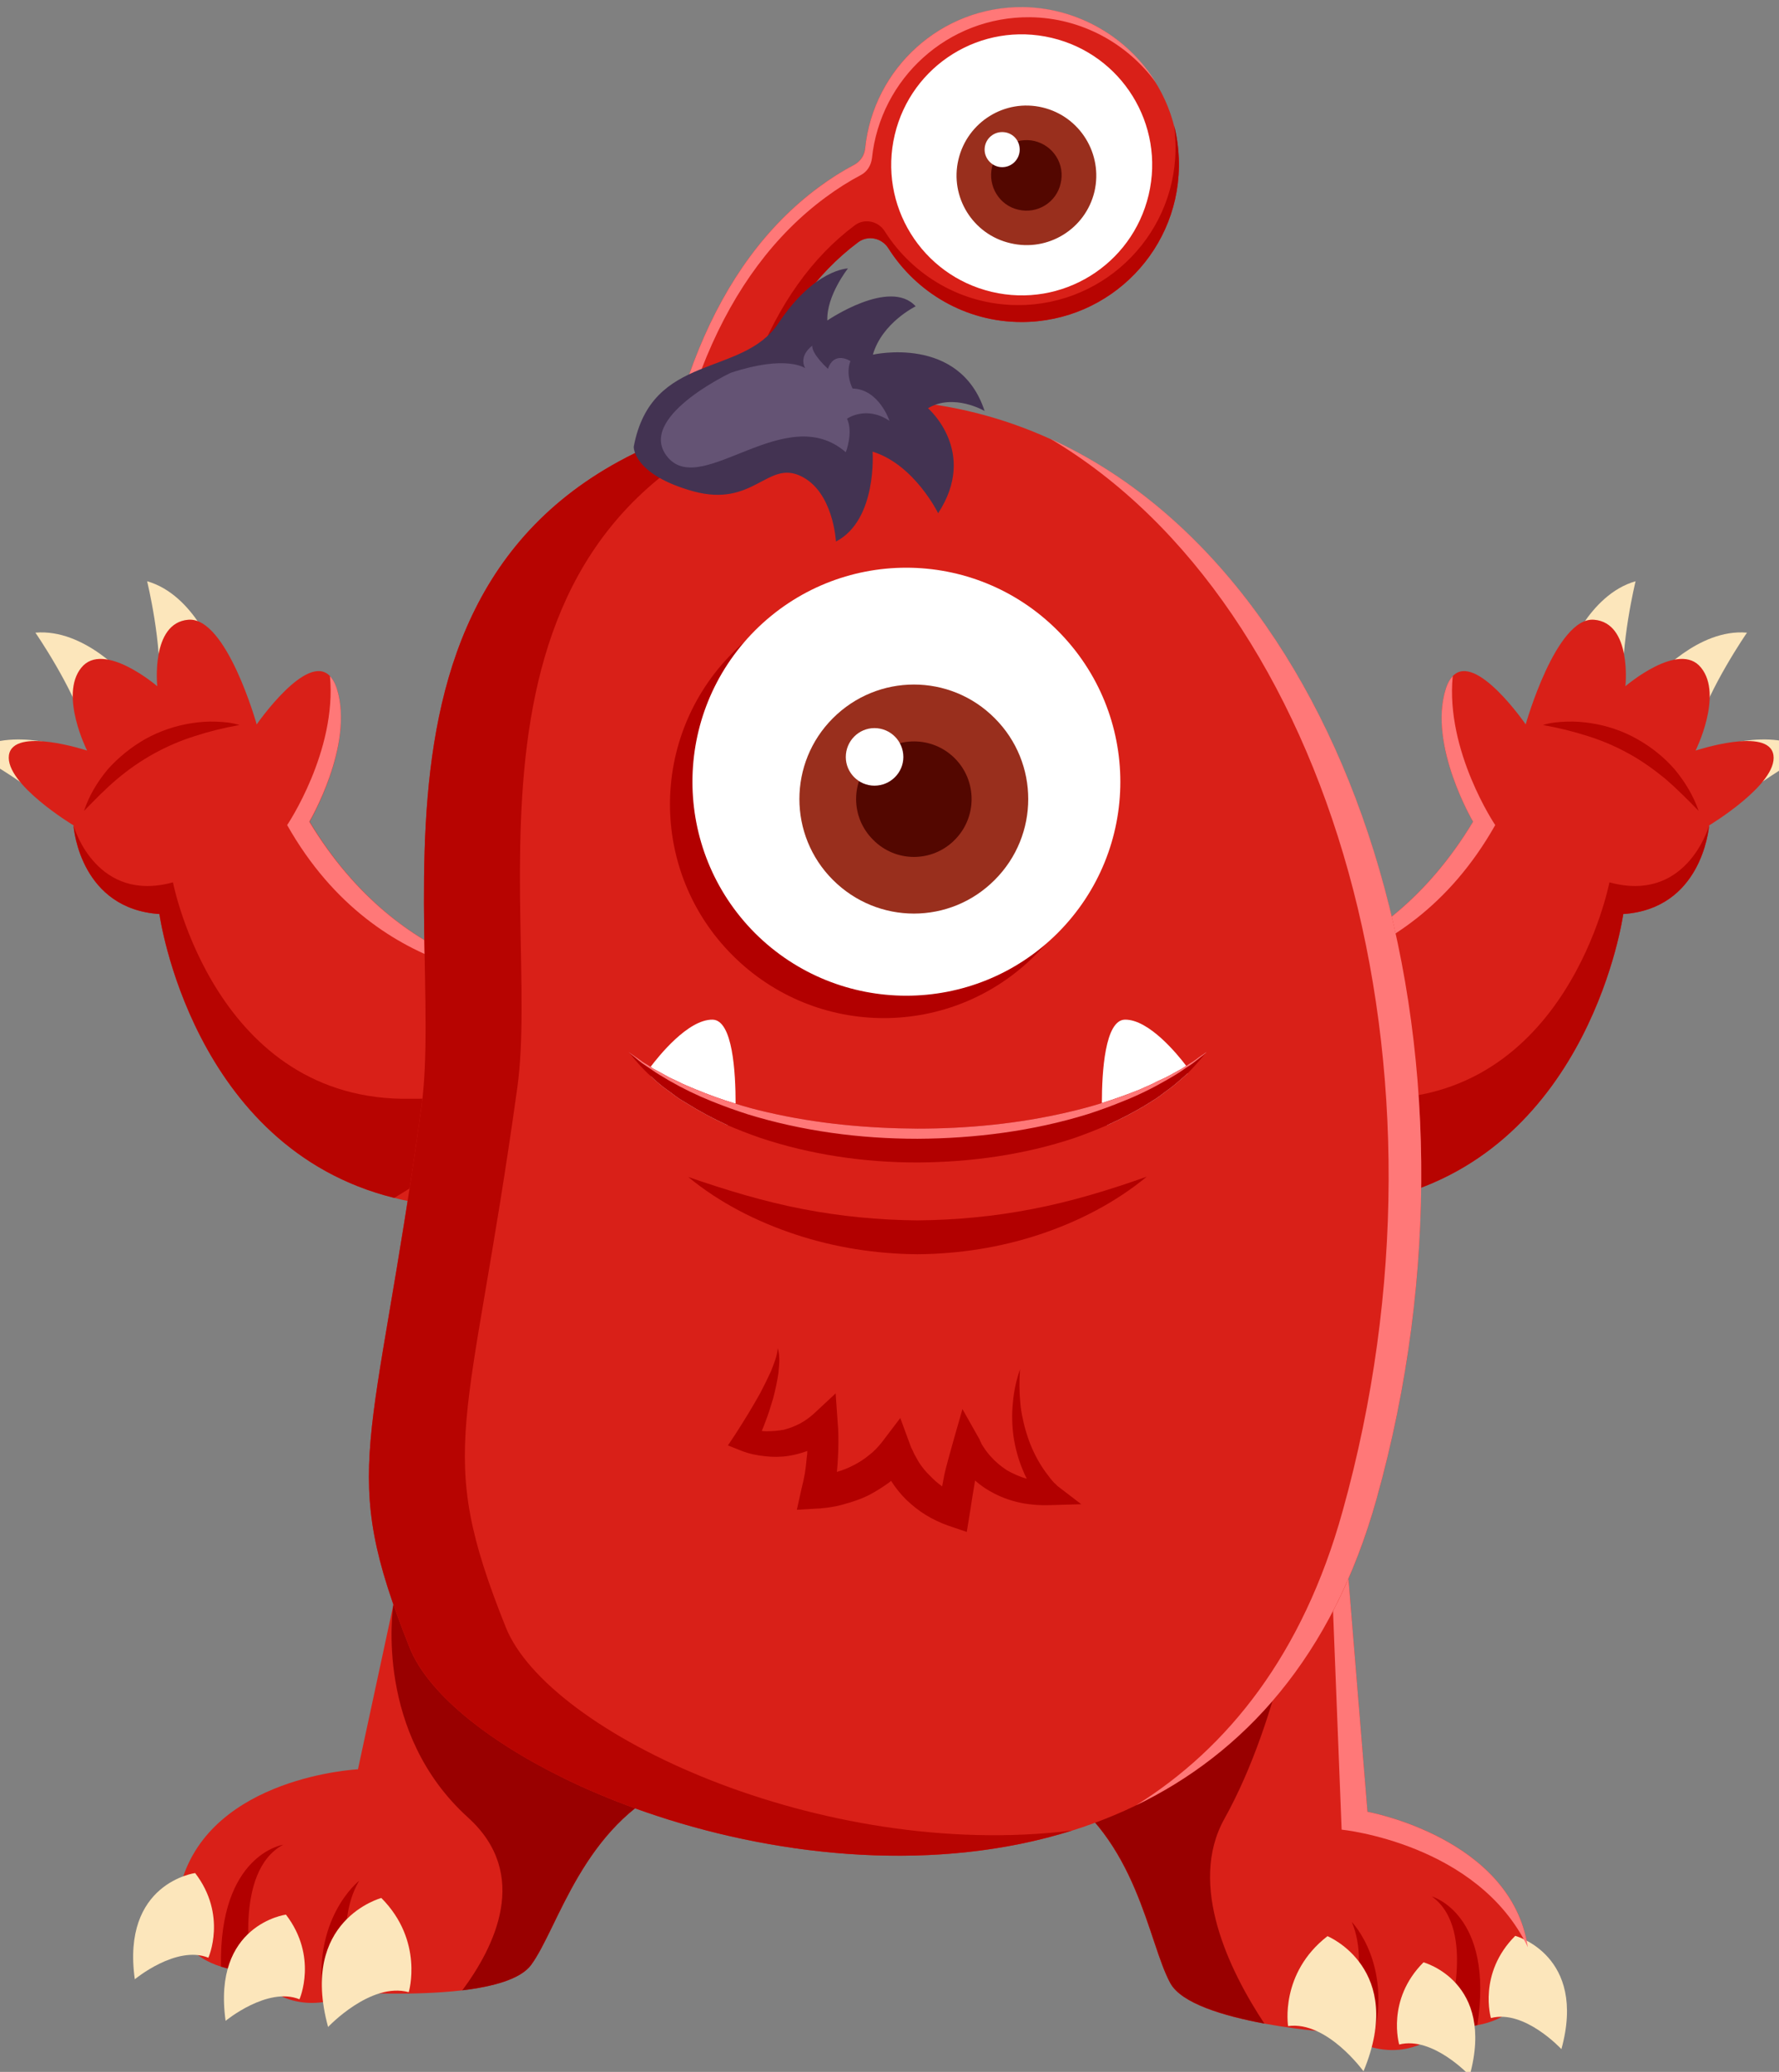 <svg version="1.2" xmlns="http://www.w3.org/2000/svg" viewBox="0 0 578 673" width="578" height="673">
	<rect x="0" y="0" width="578" height="673" fill="#808080" stroke="none"/>
	<title>monster--all2-svg</title>
	<style>
		.s0 { fill: #fce6bb } 
		.s1 { fill: #d92018 } 
		.s2 { fill: #b70401 } 
		.s3 { fill: #ff7878 } 
		.s4 { fill: #b20000 } 
		.s5 { fill: #990000 } 
		.s6 { fill: #ffffff } 
		.s7 { fill: #992f1d } 
		.s8 { fill: #530700 } 
		.s9 { fill: #433352 } 
		.s10 { fill: #645374 } 
	</style>
	<g id="Object">
		<g id="Layer">
			<g id="Layer">
				<g id="Layer">
					<path id="Layer" class="s0" d="m508.9 213.1c0 0 7.1-19.9 22.5-24.3 0 0-5.1 20.9-3.9 35.2z"/>
					<path id="Layer" class="s0" d="m537.9 220.1c0 0 13.8-16 29.7-14.6 0 0-12.3 17.8-16.3 31.5z"/>
					<path id="Layer" class="s0" d="m555.4 243.5c0 0 19.6-7.9 33.1 0.7 0 0-19.1 10.1-29 20.5z"/>
					<g id="Layer">
						<g id="Layer">
							<path id="Layer" class="s1" d="m555.3 268.1q0 0 0 0.1c-0.2 1.6-2.7 27-27.9 28.7 0 0-10.5 75.9-76.3 92.2-7 1.8-14.7 2.8-23.1 3l-52.8-42.8 28.5-31.4c0 0 44.6-0.6 74.9-51 0 0-14.6-24.8-8.9-43 0.6-2 1.4-3.3 2.3-4.3 7.5-7.9 23.7 15.7 23.7 15.7 0 0 9.9-35 22.2-34 12.4 1 10.2 21.6 10.2 21.6 0 0 17.5-15 24.6-6 7.2 8.9-1.8 26.9-1.8 26.9 0 0 23.9-7.9 25.3 1.5 1.4 9.4-20.9 22.8-20.9 22.8z"/>
							<path id="Layer" class="s2" d="m501.3 235.5c5.1 0.9 9.9 2.1 14.6 3.6q7 2.2 13.3 5.7c4.2 2.3 8.1 5.1 11.9 8.2 3.7 3.2 7.2 6.7 10.8 10.4-1.7-4.9-4.4-9.4-7.8-13.5-3.4-3.9-7.6-7.3-12.3-9.9-4.6-2.6-9.7-4.3-14.9-5.1-2.6-0.4-5.2-0.6-7.9-0.5-2.6 0.1-5.2 0.3-7.7 1.1z"/>
						</g>
						<path id="Layer" class="s2" d="m555.3 268.2c-0.2 1.6-2.7 27-27.9 28.7 0 0-10.5 75.9-76.3 92.2-21.5-12.9-49.4-33-5.4-32.2 63.5 1.2 77.2-70.3 77.2-70.3 24.5 6.7 31.9-16.9 32.4-18.4z"/>
					</g>
					<path id="Layer" class="s3" d="m485.8 268c-30.1 53.3-82.1 49.9-82.1 49.9 0 0 44.6-0.6 74.9-51 0 0-14.6-24.8-8.9-43 0.6-2 1.4-3.3 2.3-4.3-2.4 24.4 13.8 48.4 13.8 48.4z"/>
				</g>
				<g id="Layer">
					<path id="Layer" class="s0" d="m70.2 213.1c0 0-7-19.9-22.4-24.3 0 0 5.1 20.9 3.8 35.2z"/>
					<path id="Layer" class="s0" d="m41.2 220.1c0 0-13.7-16-29.7-14.6 0 0 12.3 17.8 16.3 31.5z"/>
					<path id="Layer" class="s0" d="m23.7 243.5c0 0-19.6-7.9-33.1 0.7 0 0 19.1 10.1 29 20.5z"/>
					<g id="Layer">
						<g id="Layer">
							<path id="Layer" class="s1" d="m23.9 268.1q0 0 0 0.1c0.1 1.6 2.6 27 27.9 28.7 0 0 10.4 75.9 76.3 92.2 7 1.8 14.7 2.8 23 3l52.9-42.8-28.5-31.4c0 0-44.6-0.6-74.9-51 0 0 14.5-24.8 8.9-43-0.6-2-1.4-3.3-2.3-4.3-7.5-7.9-23.8 15.7-23.8 15.7 0 0-9.8-35-22.2-34-12.3 1-10.1 21.6-10.1 21.6 0 0-17.5-15-24.7-6-7.2 8.9 1.9 26.9 1.9 26.9 0 0-24-7.9-25.4 1.5-1.3 9.4 21 22.8 21 22.8z"/>
							<path id="Layer" class="s2" d="m77.8 235.5c-5.1 0.9-9.9 2.1-14.5 3.6q-7 2.2-13.3 5.7c-4.2 2.3-8.2 5.1-11.9 8.2-3.8 3.2-7.2 6.7-10.8 10.4 1.6-4.9 4.3-9.4 7.7-13.5 3.5-3.9 7.7-7.3 12.3-9.9 4.7-2.6 9.8-4.3 15-5.1 2.6-0.4 5.2-0.6 7.8-0.5 2.6 0.1 5.2 0.3 7.7 1.1z"/>
						</g>
						<path id="Layer" class="s2" d="m23.9 268.2c0.1 1.6 2.6 27 27.9 28.7 0 0 10.4 75.9 76.3 92.2 21.4-12.9 49.3-33 5.4-32.2-63.5 1.2-77.3-70.3-77.3-70.3-24.4 6.7-31.9-16.9-32.3-18.4z"/>
					</g>
					<path id="Layer" class="s3" d="m93.3 268c30.1 53.3 82.2 49.9 82.2 49.9 0 0-44.6-0.6-75-51 0 0 14.6-24.8 9-43-0.6-2-1.4-3.3-2.3-4.3 2.3 24.4-13.9 48.4-13.9 48.4z"/>
				</g>
				<g id="Layer">
					<g id="Layer">
						<g id="Layer">
							<path id="Layer" class="s1" d="m218.8 579.7c-29.5 13.4-37.3 46.3-46.2 58.5-3.4 4.7-12.5 7.1-22.4 8.3-16.3 1.9-35 0.7-35 0.7-3.6 1.7-6.9 2.7-10 3.1-15.6 2.3-23.4-9.8-23.4-9.8-0.3 0-4.8-0.1-10-1.7-8.3-2.6-18-9.5-12.9-27.3 9.9-34.5 57.4-36.8 57.4-36.8l11.5-53.4q0-0.1 0-0.1l6.9-31.7 34-11.7 52.9 7.2c0 0 8.8 26.8 10.7 52.2 1.5 18.8-0.9 36.8-13.5 42.5z"/>
							<path id="Layer" class="s4" d="m81.8 640.5c-0.3 0-4.8-0.1-10-1.7-0.7-36.5 20.2-39.6 20.2-39.6-16.4 8.8-10.2 41.3-10.2 41.3z"/>
							<path id="Layer" class="s4" d="m115.2 647.2c-3.6 1.7-6.9 2.7-10 3.1-4.4-27 11.5-39.4 11.5-39.4-8.7 14.7-1.5 36.3-1.5 36.3z"/>
						</g>
						<path id="Layer" class="s0" d="m63.4 608.4c0 0-24 3.2-19.6 34.5 0 0 13.5-11.2 23.9-7 0 0 6.2-13.8-4.3-27.5z"/>
						<path id="Layer" class="s0" d="m92.9 621.9c0 0-24 3.2-19.6 34.5 0 0 13.6-11.2 24-7 0 0 6.1-13.8-4.4-27.5z"/>
						<path id="Layer" class="s0" d="m123.9 616.5c0 0-26.8 7.1-17.3 41.9 0 0 13.8-14.7 26.2-11.3 0 0 5-16.6-8.9-30.6z"/>
					</g>
					<path id="Layer" class="s5" d="m218.8 579.7c-29.5 13.4-37.3 46.3-46.2 58.5-3.4 4.7-12.5 7.1-22.4 8.3 10.4-14 22.3-37.6 1.9-56.1-30.4-27.5-24.5-67.6-24.3-69.1q0.1-0.1 0-0.1l57.7-7.7c0 0 26.1 12.3 46.8 23.7 1.5 18.8-0.9 36.8-13.5 42.5z"/>
				</g>
				<g id="Layer">
					<g id="Layer">
						<g id="Layer">
							<path id="Layer" class="s1" d="m480 657.8c-5.3 1-9.8 0.4-10.1 0.4 0 0-9.3 11-24.5 6.7-3-0.9-6.1-2.3-9.5-4.5 0 0-12.1-0.7-25.1-3.1-13.1-2.4-27-6.5-30.6-13.2-7.3-13.3-10.7-46.9-38.2-64-16.7-10.4-9.6-42.9-1.4-66.8 5.3-15.5 11-27.5 11-27.5l40.4-0.2 13-0.1 27.7 13.9 4.5 2.2 7.1 86.9c0 0 46.7 8.4 52.1 44 2.7 18.3-7.8 23.8-16.4 25.3z"/>
							<path id="Layer" class="s4" d="m469.9 658.2h0.1c0.2 0 4.7 0.6 10-0.4 5.5-36.1-14.8-41.8-14.8-41.8 15.1 10.8 4.7 42.2 4.7 42.2z"/>
							<path id="Layer" class="s4" d="m435.9 660.4c3.4 2.2 6.5 3.6 9.5 4.5 8-26.2-6.2-40.6-6.2-40.6 6.7 15.7-3.3 36.1-3.3 36.1z"/>
						</g>
						<path id="Layer" class="s0" d="m492.3 628.8c0 0 23.4 6.3 15 36.8 0 0-12-13-22.9-10.1 0 0-4.3-14.5 7.9-26.7z"/>
						<path id="Layer" class="s0" d="m462.5 637.4c0 0 23.4 6.3 15 36.8 0 0-12-12.9-22.9-10.1 0 0-4.3-14.5 7.9-26.7z"/>
						<path id="Layer" class="s0" d="m431.3 628.9c0 0 25.6 10.5 11.7 43.9 0 0-11.8-16.4-24.5-14.7 0 0-2.8-17.1 12.8-29.2z"/>
					</g>
					<path id="Layer" class="s3" d="m496.4 632.5c-16.2-33.8-60.5-38.2-60.5-38.2l-3.2-81.3v-13.6l4.5 2.2 7.1 86.9c0 0 46.7 8.4 52.1 44z"/>
					<path id="Layer" class="s5" d="m410.8 657.3c-13.1-2.5-27-6.5-30.6-13.2-7.2-13.3-10.7-46.9-38.2-64-16.7-10.4-9.6-42.9-1.4-66.8l51.4-27.7 30.4 27.2c0 0-6 44.6-24.6 78-12 21.5 1.7 49.4 13 66.5z"/>
				</g>
				<g id="Layer">
					<path id="Layer" class="s1" d="m332.5 2.4c-26.7-0.4-48.7 19.8-51.4 45.7-0.3 2.3-1.5 4.3-3.5 5.4-3.9 2.1-7.8 4.5-11.7 7.4-33.3 24.7-52 70.5-55.5 136l21.9 1.2c3.2-58.5 18.8-98.7 46.5-119.4q0 0 0 0c3.2-2.4 7.7-1.4 9.8 1.9 9.1 14.4 25.1 24 43.3 24 28.9 0 52.2-24 51.1-53.1-1-27-23.4-48.8-50.5-49.1z"/>
					<path id="Layer" class="s2" d="m331.9 104.6c-18.2 0-34.2-9.6-43.3-24-2.1-3.3-6.6-4.3-9.8-1.9q0 0 0 0c-27.7 20.7-43.3 60.9-46.5 119.4l-21.9-1.2q0.1-2.7 0.3-5.4l20.5 1.1c3.2-58.5 18.8-98.7 46.5-119.4q0 0 0 0c3.2-2.4 7.7-1.4 9.8 2 9.1 14.3 25.1 23.9 43.3 23.9 28.9 0 52.2-24 51.1-53.1q-0.1-2.6-0.4-5.2 1.3 5.2 1.5 10.7c1.1 29.1-22.2 53.1-51.1 53.1z"/>
					<path id="Layer" class="s3" d="m375.6 26.9c-9.2-12.7-24.2-21.1-40.9-21.3-26.7-0.3-48.7 19.9-51.4 45.8-0.3 2.3-1.5 4.3-3.5 5.4q-5.9 3.1-11.7 7.4c-32.8 24.3-51.4 69-55.4 132.8l-2.3-0.1c3.5-65.5 22.2-111.3 55.5-136q5.8-4.3 11.7-7.4c2-1.1 3.3-3.1 3.5-5.4 2.7-25.9 24.7-46.1 51.4-45.8 18.1 0.3 34.2 10.1 43.1 24.6z"/>
					<path id="Layer" class="s6" d="m373.2 63.3c-5.4 22.8-28.2 36.9-51 31.5-22.8-5.4-36.9-28.2-31.5-51 5.4-22.8 28.2-36.9 51-31.5 22.8 5.4 36.9 28.2 31.5 51z"/>
					<path id="Layer" class="s7" d="m355.6 62.2c-2.9 12.2-15.1 19.7-27.3 16.8-12.2-2.8-19.8-15-16.9-27.2 2.9-12.2 15.1-19.8 27.3-16.9 12.2 2.9 19.7 15.1 16.9 27.3z"/>
					<path id="Layer" class="s8" d="m344.6 59.6c-1.4 6.2-7.6 10-13.8 8.5-6.1-1.4-9.9-7.6-8.5-13.8 1.5-6.1 7.7-9.9 13.8-8.5 6.2 1.5 10 7.6 8.5 13.8z"/>
					<path id="Layer" class="s6" d="m331.3 48.6c0 3.1-2.5 5.7-5.7 5.7-3.1 0-5.7-2.6-5.7-5.7 0-3.2 2.6-5.7 5.7-5.7 3.2 0 5.7 2.5 5.7 5.7z"/>
				</g>
				<g id="Layer">
					<path id="Layer" class="s1" d="m447.3 486.7c-9.9 35.6-26.7 61.4-47.6 79.6-61.3 53.3-157.4 40.2-216.5 11.3-25.7-12.6-44.4-28.1-50.1-42.4-23.4-58.5-11.7-63 3.8-175.5 8.6-61.9-32.2-200.6 116.5-227.3 153.1-27.5 245.7 168.8 193.9 354.3z"/>
					<path id="Layer" class="s3" d="m447.3 486.7c-14.4 51.7-43.4 82.9-78.2 99.7 29.8-18.6 54.2-49 67.1-95.5 40.2-143.9-3.6-294.1-94.8-348.3 97.8 44.6 146.8 197.7 105.9 344.1z"/>
					<path id="Layer" class="s2" d="m348.3 594.6c-88 27.6-199.6-20.4-215.2-59.4-23.4-58.5-11.7-63 3.8-175.5 8.6-61.9-32.2-200.6 116.5-227.3q4.3-0.8 8.6-1.3c-121.8 36.2-85.8 163.5-93.9 222-15.6 112.4-27.2 116.9-3.8 175.4 13.8 34.6 102.7 76.1 184 66.1z"/>
				</g>
				<path id="Layer" class="s9" d="m205.9 145.1c5.8-30.8 35.2-22.4 47-40.1 11.8-17.7 22.6-17.8 22.6-17.8 0 0-7 8.8-6.7 16.9 0 0 20.3-13.9 28.7-4.6 0 0-10.9 5.3-13.9 15.7 0 0 28.2-6.5 36.3 18.3 0 0-10-5.9-18.4-0.9 0 0 16.4 14.1 3.3 34.1 0 0-7.7-15.8-21.3-20 0 0 1.6 22.2-11.9 29.2 0 0-0.8-16.3-11.5-21.3-10.8-5.1-15.3 10.3-34.8 5-19.8-5.5-19.4-14.5-19.4-14.5z"/>
				<path id="Layer" class="s10" d="m237.4 121.1c0 0-31.4 14.8-20.3 27.6 11.2 12.8 38.3-18.7 57.7-1.8 0 0 2.5-6.4 0.4-10.9 0 0 6.2-4.4 13.8 0.7 0 0-3.4-10.3-12-10.5 0 0-2.4-4.5-0.7-8.9 0 0-5.2-3.5-7.3 2.5 0 0-5.3-4.8-5.1-7.5 0 0-4.5 3.1-2.3 7.3 0 0-6-4.5-24.2 1.5z"/>
				<g id="Layer">
					<g id="Layer">
						<path id="Layer" class="s6" d="m239 358.5c0 4.1-0.2 7-0.2 7l-2.6-0.1q-6.6-3-12.7-6.8l-2.8-1.7q-1.3-0.9-2.6-1.9l-2.6-1.9c-0.9-0.7-1.7-1.4-2.5-2.1q-0.7-0.6-1.4-1.3l-0.8-2.3c0 0 0.2-0.3 0.6-0.9 2.5-3.3 12.1-15.4 20.1-15.3 6.6 0.1 7.5 17.3 7.5 27.3z"/>
						<path id="Layer" class="s6" d="m386.2 347.4l-0.4 1.3q-1.3 1.2-2.6 2.3c-0.8 0.7-1.6 1.4-2.5 2.1l-2.6 1.9q-1.2 1-2.6 1.9l-2.7 1.7c-4.2 2.6-8.5 4.8-12.9 6.8l-1.7 0.1c0 0-0.2-3-0.2-7.2 0-10.1 1-27 7.5-27.1 7.8-0.1 17.1 11.3 19.9 15 0.5 0.7 0.8 1.2 0.8 1.2z"/>
						<g id="Layer">
							<path id="Layer" class="s4" d="m336.3 310.3c-27.2 27.2-71.1 27.2-98.3 0-27.1-27.1-27.1-71 0-98.2 27.2-27.2 71.1-27.2 98.3 0 27.2 27.2 27.2 71.1 0 98.2z"/>
							<path id="Layer" class="s6" d="m343.6 303.1c-27.2 27.1-71.1 27.1-98.3 0-27.1-27.2-27.1-71.1 0-98.3 27.2-27.2 71.1-27.2 98.3 0 27.2 27.2 27.2 71.1 0 98.3z"/>
							<path id="Layer" class="s7" d="m323.2 285.8c-14.5 14.6-38 14.6-52.6 0-14.5-14.5-14.5-38 0-52.5 14.6-14.6 38.1-14.6 52.6 0 14.5 14.5 14.5 38 0 52.5z"/>
							<path id="Layer" class="s8" d="m310.2 272.8c-7.3 7.4-19.2 7.4-26.5 0-7.4-7.3-7.4-19.2 0-26.5 7.3-7.3 19.2-7.3 26.5 0 7.3 7.3 7.3 19.2 0 26.5z"/>
							<path id="Layer" class="s6" d="m284.1 255.2c-5.1 0-9.3-4.2-9.3-9.3 0-5.2 4.2-9.4 9.3-9.4 5.2 0 9.4 4.2 9.4 9.4 0 5.1-4.2 9.3-9.4 9.3z"/>
						</g>
						<path id="Layer" class="s4" d="m392 341.7q-0.1 0.1-0.2 0.3c-1.9 2.3-3.9 4.6-6 6.7q-1.3 1.2-2.6 2.3c-0.8 0.7-1.6 1.4-2.5 2.1l-2.6 1.9q-1.2 1-2.6 1.9l-2.7 1.7c-4.2 2.6-8.5 4.8-12.9 6.8q-5.3 2.3-10.7 4.2c-16.4 5.5-33.8 7.9-51.1 8-17.3 0-34.6-2.5-51.1-8q-5.5-1.9-10.8-4.2-6.6-3-12.7-6.8l-2.8-1.7q-1.3-0.9-2.6-1.9l-2.6-1.9c-0.9-0.7-1.7-1.4-2.5-2.1q-0.7-0.6-1.4-1.3c-2.6-2.3-5-5-7.1-7.7q0 0 0 0-0.2-0.2-0.3-0.3 1.3 0.9 2.6 1.8l1.3 0.9q0.6 0.5 1.3 0.9l2 1.2 0.6 0.5c0.9 0.5 1.9 1 2.8 1.5 0.9 0.5 1.8 1 2.7 1.5l2.8 1.3c1.8 1 3.8 1.7 5.6 2.5q6.5 2.7 13.1 4.7 5.1 1.6 10.4 2.8c16 3.7 32.3 5.2 48.7 5.3 16.4 0 32.8-1.6 48.7-5.3q5.7-1.3 11.2-3 6.3-2 12.3-4.4c1.9-0.9 3.8-1.6 5.6-2.6l2.8-1.3c1-0.5 1.9-1 2.8-1.5 0.9-0.5 1.8-1 2.7-1.5l1.2-0.8 1.4-0.9q0.7-0.4 1.4-0.9l1.2-0.9q1.3-0.9 2.6-1.8z"/>
						<path id="Layer" class="s3" d="m392 341.7q-0.1 0.1-0.2 0.3-0.8 0.7-1.6 1.3c-0.9 0.7-1.8 1.4-2.7 2.1l-2.8 1.9q-1.4 1-2.9 1.9l-2.9 1.7c-4.5 2.6-9.2 4.9-14 6.8q-5.6 2.3-11.5 4.2c-17.8 5.5-36.6 7.9-55.3 8-18.7 0-37.5-2.5-55.3-8q-5.9-1.9-11.6-4.2-7.2-2.9-13.8-6.7l-3-1.8q-1.5-0.9-2.9-1.9l-2.8-1.9c-0.9-0.7-1.8-1.4-2.6-2.1q-0.8-0.6-1.6-1.3 0 0 0 0-0.2-0.2-0.3-0.3 1.3 0.9 2.6 1.8l1.3 0.9q0.6 0.5 1.3 0.9l2 1.2 0.6 0.5c0.9 0.5 1.9 1 2.8 1.5 0.9 0.5 1.8 1 2.7 1.5l2.8 1.3c1.8 1 3.8 1.7 5.6 2.5q6.5 2.7 13.1 4.7 5.1 1.6 10.4 2.8c16 3.7 32.3 5.2 48.7 5.3 16.4 0 32.8-1.6 48.7-5.3q5.7-1.3 11.2-3 6.3-2 12.3-4.4c1.9-0.9 3.8-1.6 5.6-2.6l2.8-1.3c1-0.5 1.9-1 2.8-1.5 0.9-0.5 1.8-1 2.7-1.5l1.2-0.8 1.4-0.9q0.7-0.4 1.4-0.9l1.2-0.9q1.3-0.9 2.6-1.8z"/>
					</g>
					<path id="Layer" class="s4" d="m372.6 382.2c-10.2 8.4-22.2 14.6-34.9 18.8-12.7 4.2-26.1 6.3-39.6 6.4-13.5-0.1-26.9-2.2-39.6-6.4-12.7-4.2-24.7-10.3-34.9-18.7 12.4 4.3 24.7 8 37.1 10.4 12.4 2.4 24.9 3.6 37.4 3.7 12.5-0.1 25.1-1.3 37.4-3.7 12.5-2.4 24.7-6.1 37.1-10.5z"/>
					<g id="Layer">
						<path id="Layer" class="s4" d="m318.4 467.8q-0.1-0.1 0 0z"/>
						<path id="Layer" class="s4" d="m343.6 482.7c-0.1-0.1-0.5-0.5-0.7-0.7q-0.5-0.4-0.9-0.9-0.8-0.9-1.5-1.9-1.5-1.9-2.8-4.1c-1.7-2.9-3.1-6-4.1-9.3q-0.8-2.5-1.3-5-0.6-2.6-0.8-5.2-0.5-5.3-0.1-10.8c-1.2 3.5-2 7.1-2.3 10.7-0.4 3.7-0.3 7.5 0.2 11.2 0.6 3.8 1.6 7.5 3.1 11q0.5 1.3 1.2 2.6c-2.3-0.6-4.4-1.6-6.4-2.7-2-1.3-3.8-2.8-5.3-4.5q-1.2-1.3-2.1-2.7-0.5-0.7-0.9-1.4-0.2-0.4-0.3-0.7l-0.2-0.3c0-0.1 0-0.2 0-0.2l-5.7-10.1c0 0-5.2 17.9-5.9 21.4l-0.7 3.7q-2.1-1.5-3.9-3.4-2.1-2-3.7-4.5-0.7-1.2-1.4-2.5-0.3-0.6-0.6-1.3l-0.3-0.6-0.2-0.4-3.5-9.5-6 7.9c-1.2 1.5-2.6 3-4.2 4.2q-2.3 1.9-5.1 3.3-2.5 1.3-5.3 2.1 0.2-1.9 0.3-3.8 0.2-2.9 0.2-5.8c0-2 0-3.8-0.2-5.9l-0.7-10-7.2 6.7q-2 1.8-4.4 3.1-2.5 1.3-5.2 2-2.7 0.5-5.7 0.5-0.7 0-1.5-0.1 0.6-1.4 1.1-2.8c0.5-1.3 1-2.6 1.4-3.9q0.6-2 1.2-3.9c0.7-2.7 1.3-5.4 1.7-8.1 0.1-1.4 0.3-2.8 0.3-4.1 0-1.4-0.1-2.8-0.5-4.1-0.2 2.7-1.3 5.1-2.2 7.5-1.1 2.4-2.3 4.8-3.5 7.1q-1.9 3.4-3.9 6.7l-2.1 3.4-2.1 3.3-2.4 3.6 4.3 1.7c0.5 0.2 0.7 0.3 1.1 0.4l0.9 0.3q1 0.3 1.9 0.5 1.9 0.4 3.8 0.6c2.5 0.3 5.1 0.3 7.7-0.1q3.1-0.5 6.1-1.6 0 1.1-0.2 2.2-0.2 2.6-0.6 5.1c-0.3 1.7-0.7 3.4-1.1 5l-1.5 6.8 6.9-0.4c0.6 0 0.8 0 1.2-0.1l1.1-0.1q1-0.1 2.1-0.3 2-0.3 4-0.9c2.6-0.7 5.3-1.6 7.8-2.8 2.5-1.3 4.9-2.8 7.2-4.5q0.1-0.2 0.3-0.3 2.1 3.3 4.9 6.1c2 1.9 4.1 3.6 6.4 5 2.3 1.4 4.8 2.6 7.4 3.5l5.9 2 1-6.1q0.8-5.3 1.7-10.6c1.9 1.7 4 3.1 6.2 4.2 2.9 1.5 5.9 2.5 8.9 3.1 3.1 0.6 6.1 0.8 9.1 0.7l10.3-0.3z"/>
					</g>
				</g>
			</g>
		</g>
	</g>
</svg>